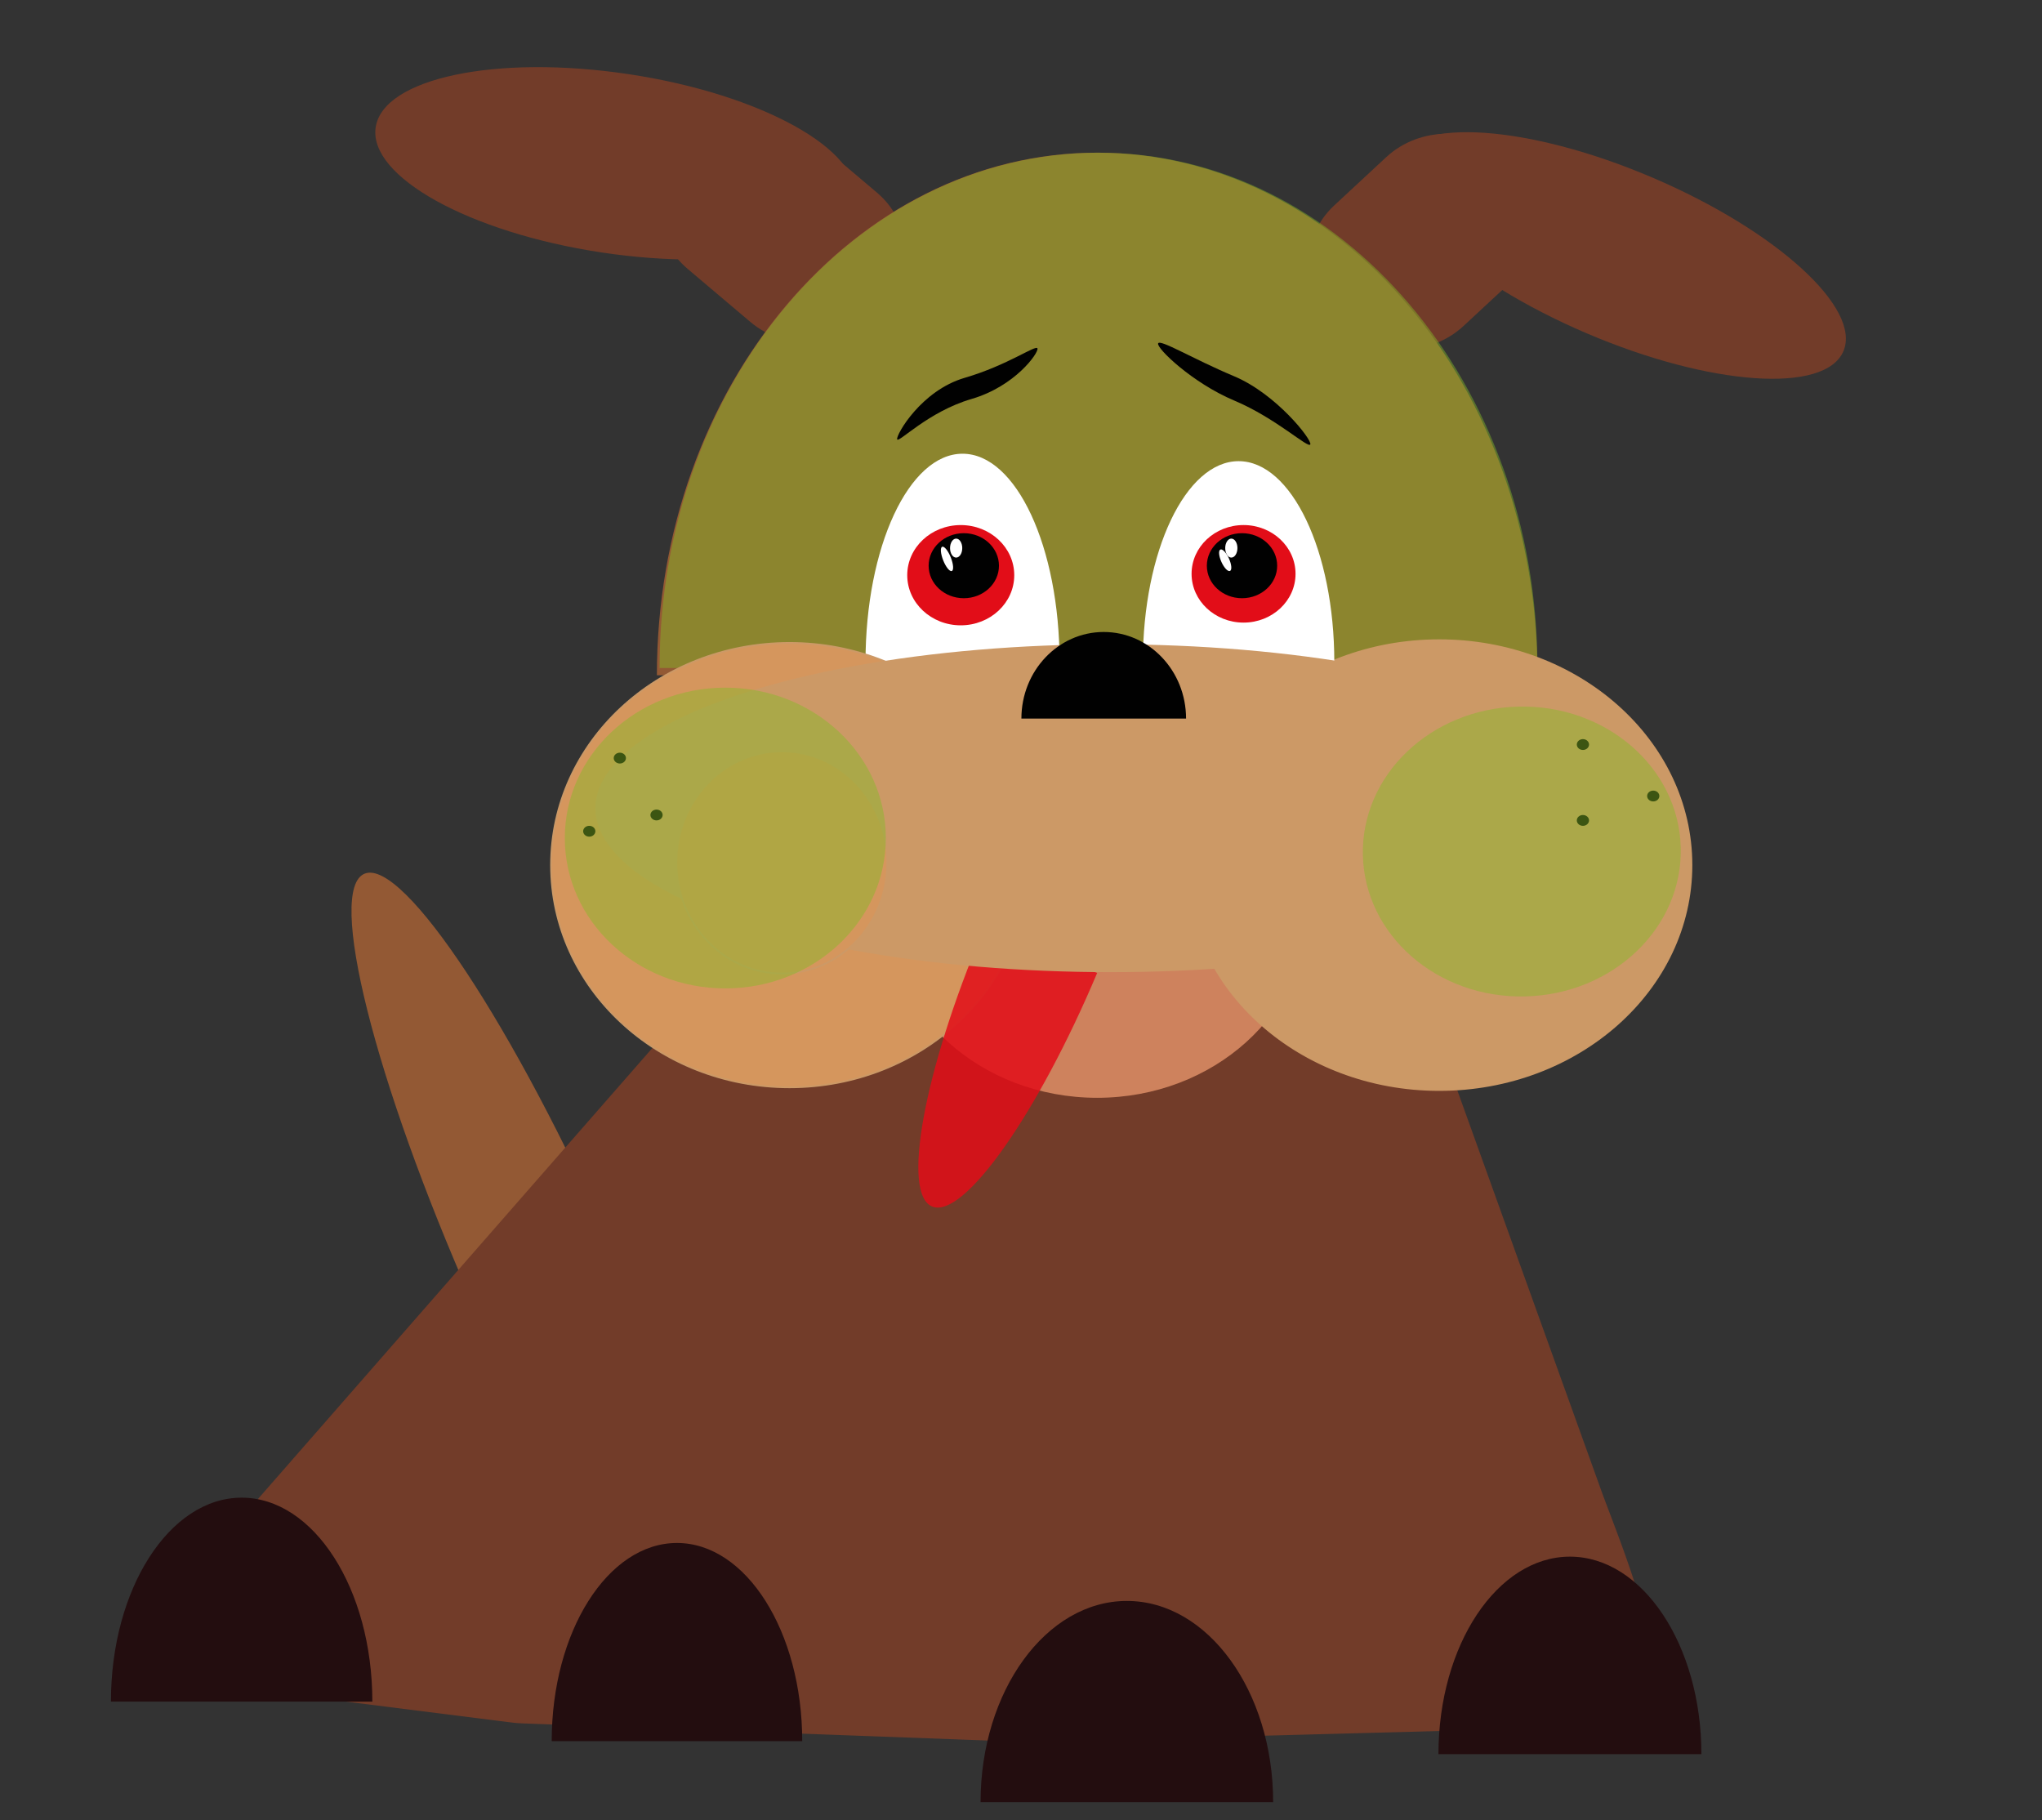 <svg id="Layer_1" data-name="Layer 1" xmlns="http://www.w3.org/2000/svg" width="1177" height="1049" viewBox="0 0 1177 1049"><rect x="0" y="0" width="1177" height="1049" fill="#333333" stroke="none"/><defs><style>.cls-1{fill:#723c29;}.cls-2{fill:#935934;}.cls-3{fill:#84bc26;opacity:0.45;}.cls-4{fill:#ce825d;}.cls-11,.cls-5{fill:#c96;}.cls-5,.cls-7{stroke:#c96;stroke-miterlimit:10;}.cls-6{fill:#fff;}.cls-7{fill:#d5965d;}.cls-8,.cls-9{fill:#e20d18;}.cls-9{opacity:0.85;}.cls-10{fill:#e64065;}.cls-12{fill:#010101;}.cls-13{fill:#230d0f;}</style></defs><title>syghund</title><path class="cls-1" d="M469.35,80.46,505.46,111c20.26,17.13,21.74,46.28,3.3,65.1l-6.25,6.39c-18.42,18.81-49.76,20.18-70,3.06L396.39,155c-20.25-17.12-21.73-46.27-3.3-65.1l6.25-6.38C417.76,64.71,449.11,63.34,469.35,80.46Z"/><path class="cls-1" d="M873.6,160l-30,27.85c-19.35,18-50.73,18-70.08,0L769,183.61c-19.36-18-19.36-47.17,0-65.17l30-27.85c19.36-18,50.73-18,70.09,0l4.55,4.23C893,112.81,893,142,873.6,160Z"/><path class="cls-2" d="M272.33,750.73C215.74,622.7,188,512,210.3,503.48s86.32,88.36,142.91,216.39"/><path class="cls-1" d="M936.89,994.8l-294.69,7.83a75.19,75.19,0,0,1-21.76,2.39L301.27,993.26q-3.33-.12-6.65-.54L185.05,978.88c-54-6.83-79.2-66-44.81-105.29L495.66,467.22C517,442.85,554,436.15,583.61,451.31L795.92,560.06a66.34,66.34,0,0,1,32.54,36.28l94.24,262C935.35,893.51,975.28,984.72,936.89,994.8Z"/><path class="cls-2" d="M378.63,389.2C378.63,222.87,492.25,88,632.41,88S886.18,222.87,886.18,389.2"/><path class="cls-3" d="M380.18,385c0-164,113.27-297,253-297s253,133,253,297"/><path class="cls-4" d="M753.76,523.42c0,60.36-54.33,109.29-121.35,109.29S511.06,583.78,511.06,523.42"/><ellipse class="cls-5" cx="829.56" cy="498.6" rx="145.39" ry="129.62"/><path class="cls-6" d="M658.75,381.59c0-63.95,24.7-115.8,55.17-115.8s55.17,51.85,55.17,115.8"/><path class="cls-6" d="M498.88,381.59c0-66.32,25-120.09,55.92-120.09s55.92,53.77,55.92,120.09"/><ellipse class="cls-7" cx="455.08" cy="498.6" rx="137.46" ry="128.06"/><ellipse class="cls-6" cx="539.67" cy="316.67" rx="22.03" ry="20.3"/><ellipse class="cls-8" cx="553.77" cy="331.51" rx="30.84" ry="28.89"/><ellipse class="cls-8" cx="716.78" cy="330.72" rx="29.96" ry="28.11"/><path class="cls-9" d="M566.45,536.74c-34.15,81-47.08,152.12-28.87,158.75s60.67-53.7,94.83-134.75"/><ellipse class="cls-1" cx="354.63" cy="94.13" rx="51.97" ry="139.66" transform="translate(208.84 430.83) rotate(-81.45)"/><ellipse class="cls-1" cx="933.53" cy="147.23" rx="48.71" ry="140.27" transform="translate(431.04 947.64) rotate(-66.84)"/><ellipse class="cls-10" cx="559.93" cy="706.31" ry="15.6"/><ellipse class="cls-11" cx="640.12" cy="465.81" rx="296.94" ry="94.48"/><path class="cls-12" d="M588.73,414.16c0-27.57,21.24-49.92,47.45-49.92s47.46,22.35,47.46,49.92"/><path class="cls-13" d="M829.12,1011c0-62.87,33.92-113.84,75.78-113.84s75.78,51,75.78,113.84"/><path class="cls-13" d="M565.19,1038.69c0-64,37.76-116,84.33-116s84.32,51.92,84.32,116"/><path class="cls-13" d="M63.94,980.71c0-64.92,33.73-117.54,75.34-117.54s75.34,52.62,75.34,117.54"/><path class="cls-13" d="M318,1003.48c0-63.07,32.32-114.2,72.2-114.2s72.2,51.13,72.2,114.2"/><ellipse class="cls-12" cx="555.53" cy="326.04" rx="20.27" ry="18.74"/><ellipse class="cls-12" cx="715.89" cy="326.04" rx="20.27" ry="18.74"/><ellipse class="cls-6" cx="545.84" cy="322.14" rx="2.34" ry="7.51" transform="translate(-80.44 224.74) rotate(-21.71)"/><ellipse class="cls-6" cx="709.73" cy="315.89" rx="3.52" ry="5.47"/><ellipse class="cls-6" cx="706.2" cy="322.92" rx="2.38" ry="6.76" transform="translate(-70.31 317.98) rotate(-24.21)"/><ellipse class="cls-6" cx="551.12" cy="315.89" rx="3.52" ry="5.47"/><ellipse class="cls-12" cx="912.39" cy="429.11" rx="3.52" ry="3.12"/><ellipse class="cls-12" cx="952.92" cy="458.78" rx="3.52" ry="3.12"/><ellipse class="cls-12" cx="912.39" cy="472.84" rx="3.52" ry="3.12"/><ellipse class="cls-12" cx="339.65" cy="479.08" rx="3.52" ry="3.12"/><ellipse class="cls-12" cx="378.42" cy="469.71" rx="3.52" ry="3.12"/><ellipse class="cls-12" cx="357.27" cy="436.92" rx="3.52" ry="3.12"/><path class="cls-12" d="M598,200.86c.66,2.53-12.84,21.74-38,29.08s-42.23,25.75-42.89,23.23,13.78-28.06,38.9-35.4S597.3,198.34,598,200.86Z"/><path class="cls-12" d="M755.26,256.11c-1,2.71-19.64-15.07-43.86-25.26s-44.88-30.21-43.87-32.91,19.66,8.75,43.88,18.94S756.28,253.41,755.26,256.11Z"/><ellipse class="cls-7" cx="450.67" cy="497.04" rx="60.8" ry="64.03"/><ellipse class="cls-3" cx="418.07" cy="482.99" rx="92.52" ry="86.67"/><ellipse class="cls-3" cx="877.14" cy="490.8" rx="91.64" ry="83.54" transform="translate(-12.03 22.16) rotate(-1.44)"/></svg>
